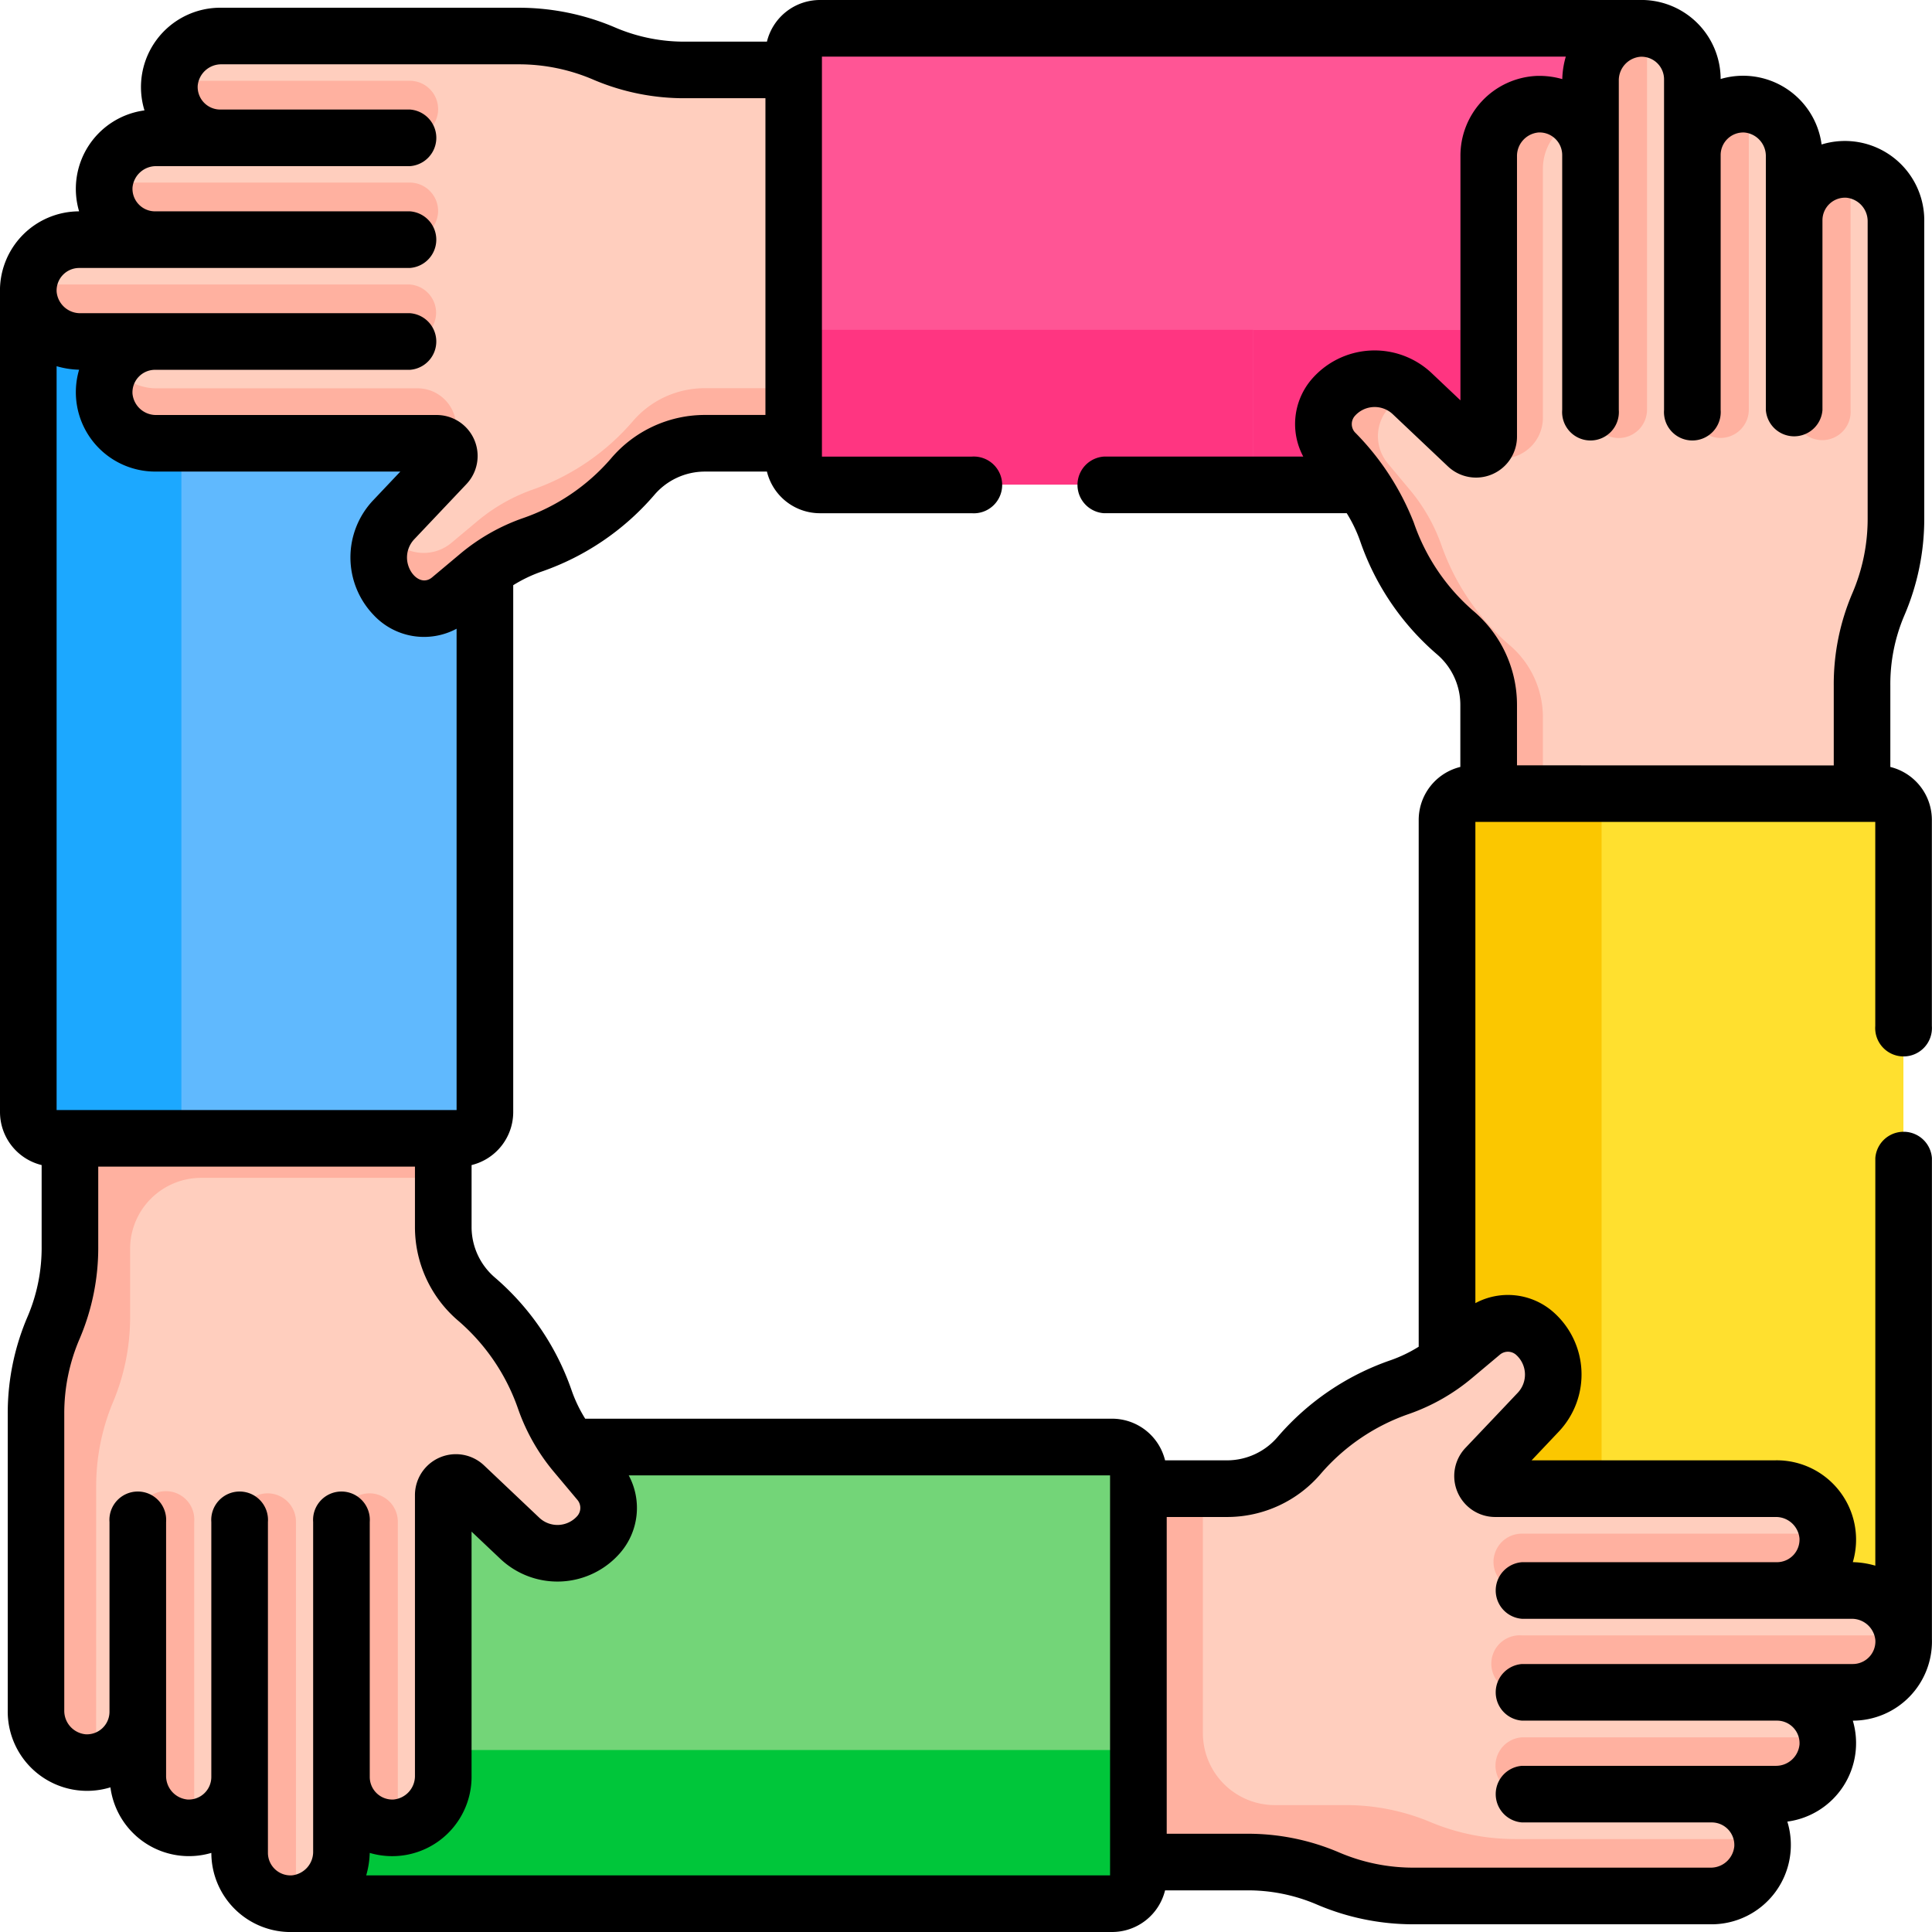 <svg id="teamwork" xmlns="http://www.w3.org/2000/svg" width="74.886" height="74.886" viewBox="0 0 74.886 74.886">
  <g id="Group_1772" data-name="Group 1772" transform="translate(1.089 1.083)">
    <path id="Path_1289" data-name="Path 1289" d="M330.084,25.1h4.491l.886-1.484,4.651,1.073.371-12.627,4.718,1.316.125-5.974v0H330.084V25.1Z" transform="translate(-282.895 -7.403)" fill="#ff5595"/>
    <path id="Path_1290" data-name="Path 1290" d="M330.084,93.407h4.491l.886-1.484L340.112,93l.164-5.585H330.084v6Z" transform="translate(-282.895 -75.708)" fill="#ff3581"/>
    <path id="Path_1291" data-name="Path 1291" d="M370.977,12.872a1.973,1.973,0,0,0-2.069,1.971V12.371a2.01,2.01,0,0,0-1.878-2.027,1.973,1.973,0,0,0-2.069,1.971V9.375A1.973,1.973,0,0,0,362.893,7.4a2.01,2.01,0,0,0-1.878,2.027v2.885a1.973,1.973,0,0,0-2.069-1.971,2.01,2.01,0,0,0-1.878,2.027V23.233a.49.49,0,0,1-.827.356L354.1,21.565a2.122,2.122,0,0,0-3.073.164,1.575,1.575,0,0,0,0,2.03l.9,1.073a6.722,6.722,0,0,1,1.2,2.092,9.071,9.071,0,0,0,2.64,3.9,3.68,3.68,0,0,1,1.3,2.8v3.442l.82,1.134h11.884l1.766-1.134V32.89a7.92,7.92,0,0,1,.624-3.143,8.439,8.439,0,0,0,.692-3.346V14.9a2.01,2.01,0,0,0-1.878-2.027Z" transform="translate(-300.462 -7.402)" fill="#ffcebe"/>
    <g id="Group_1763" data-name="Group 1763" transform="translate(50.199 2.941)">
      <path id="Path_1292" data-name="Path 1292" d="M359.177,116.843V113.4a3.667,3.667,0,0,0-1.3-2.8,9.063,9.063,0,0,1-2.631-3.86,6.943,6.943,0,0,0-1.212-2.136l-.855-1.023a1.647,1.647,0,0,1-.161-1.919c.437-.7,1.12-.555,1.8-.14l-.716-.678a2.122,2.122,0,0,0-3.073.164,1.575,1.575,0,0,0,0,2.03l.9,1.073a6.721,6.721,0,0,1,1.2,2.092,9.071,9.071,0,0,0,2.64,3.9,3.68,3.68,0,0,1,1.3,2.8v3.442l.82,1.134h1.751Z" transform="translate(-350.661 -89.626)" fill="#ffb1a0"/>
      <path id="Path_1293" data-name="Path 1293" d="M393.758,39.674V30.029a2.038,2.038,0,0,1,1.295-1.905,1.966,1.966,0,0,0-1.525-.614,2.01,2.01,0,0,0-1.878,2.027V40.4a.489.489,0,0,1-.484.49A1.58,1.58,0,0,0,393.758,39.674Z" transform="translate(-385.242 -27.507)" fill="#ffb1a0"/>
    </g>
    <path id="Path_1294" data-name="Path 1294" d="M400.119,210.223H384.456a1.018,1.018,0,0,0-1.018,1.018v21l1.484.886-1.073,4.651,12.627.371-1.316,4.718,5.974.125h0V211.241A1.017,1.017,0,0,0,400.119,210.223Z" transform="translate(-328.445 -180.558)" fill="#ffe02f"/>
    <g id="Group_1764" data-name="Group 1764" transform="translate(54.993 29.665)">
      <path id="Path_1295" data-name="Path 1295" d="M389.435,237.939v-26.7a1.018,1.018,0,0,1,1.018-1.018h-6a1.018,1.018,0,0,0-1.018,1.018v21l1.484.886-1.073,4.651Z" transform="translate(-383.438 -210.222)" fill="#fbc700"/>
    </g>
    <g id="Group_1765" data-name="Group 1765" transform="translate(60.554 0.001)">
      <path id="Path_1296" data-name="Path 1296" d="M477.489,44.791a1.973,1.973,0,0,0-2.069,1.97v7.355a1.1,1.1,0,1,0,2.194,0V44.8C477.572,44.8,477.531,44.793,477.489,44.791Z" transform="translate(-467.527 -39.321)" fill="#ffb1a0"/>
      <path id="Path_1297" data-name="Path 1297" d="M422.554,23.3a1.1,1.1,0,0,0,1.1-1.1V7.42a1.984,1.984,0,0,0-.316-.013,2.01,2.01,0,0,0-1.878,2.026V22.2A1.1,1.1,0,0,0,422.554,23.3Z" transform="translate(-421.457 -7.406)" fill="#ffb1a0"/>
      <path id="Path_1298" data-name="Path 1298" d="M449.536,40.458a1.1,1.1,0,0,0,1.1-1.1V27.521c-.042,0-.083-.01-.125-.012a1.973,1.973,0,0,0-2.069,1.971v9.882A1.1,1.1,0,0,0,449.536,40.458Z" transform="translate(-444.493 -24.567)" fill="#ffb1a0"/>
    </g>
    <path id="Path_1299" data-name="Path 1299" d="M320.974,360.975h-2.885a1.973,1.973,0,0,0,1.971-2.069,2.01,2.01,0,0,0-2.027-1.878H307.171a.49.49,0,0,1-.356-.827l2.024-2.139a2.122,2.122,0,0,0-.163-3.073,1.575,1.575,0,0,0-2.03,0l-1.073.9a6.721,6.721,0,0,1-2.092,1.2,9.071,9.071,0,0,0-3.9,2.64,3.68,3.68,0,0,1-2.8,1.3h-3.442l-1.42.61v12.023l1.42,1.837h4.176a7.92,7.92,0,0,1,3.143.624,8.44,8.44,0,0,0,3.346.692h11.5a2.01,2.01,0,0,0,2.027-1.878,1.973,1.973,0,0,0-1.971-2.069h2.472a2.01,2.01,0,0,0,2.027-1.878,1.973,1.973,0,0,0-1.971-2.069h2.94A1.973,1.973,0,0,0,323,362.853a2.009,2.009,0,0,0-2.026-1.878Z" transform="translate(-250.311 -300.421)" fill="#ffcebe"/>
    <g id="Group_1766" data-name="Group 1766" transform="translate(41.607 56.608)">
      <path id="Path_1300" data-name="Path 1300" d="M307.929,408.026a8.44,8.44,0,0,1-3.239-.646,8.472,8.472,0,0,0-3.249-.669h-2.807a2.789,2.789,0,0,1-2.789-2.789v-9.487h-2.508l-1.42.61v12.023l1.42,1.837h4.176a7.92,7.92,0,0,1,3.143.624,8.44,8.44,0,0,0,3.346.692h11.5a2.01,2.01,0,0,0,2.027-1.878,1.987,1.987,0,0,0-.013-.316h-9.589Z" transform="translate(-291.916 -394.435)" fill="#ffb1a0"/>
    </g>
    <g id="Group_1767" data-name="Group 1767" transform="translate(56.8 58.36)">
      <path id="Path_1301" data-name="Path 1301" d="M395.79,407.513a1.1,1.1,0,0,0,1.1,1.1h9.882a1.973,1.973,0,0,0,1.971-2.069c0-.042-.008-.084-.012-.125h-11.84A1.1,1.1,0,0,0,395.79,407.513Z" transform="translate(-395.79 -406.416)" fill="#ffb1a0"/>
      <path id="Path_1302" data-name="Path 1302" d="M408.739,460.7a1.985,1.985,0,0,0-.013-.316h-11.84a1.1,1.1,0,0,0,0,2.194h9.826A2.01,2.01,0,0,0,408.739,460.7Z" transform="translate(-395.79 -452.486)" fill="#ffb1a0"/>
      <path id="Path_1303" data-name="Path 1303" d="M396.887,435.591H409.71a1.973,1.973,0,0,0,1.97-2.069c0-.042-.008-.084-.012-.125H396.887a1.1,1.1,0,1,0,0,2.194Z" transform="translate(-395.79 -429.451)" fill="#ffb1a0"/>
    </g>
    <path id="Path_1304" data-name="Path 1304" d="M87.857,384.494H82.046v8.39l-4.452,2.743v5.468h31.749a1.018,1.018,0,0,0,1.018-1.018V384.414a1.018,1.018,0,0,0-1.018-1.018h-21Z" transform="translate(-67.334 -328.403)" fill="#73d578"/>
    <path id="Path_1305" data-name="Path 1305" d="M109.343,457.839H77.594v5.942h31.749a1.018,1.018,0,0,0,1.018-1.018v-5.942A1.018,1.018,0,0,1,109.343,457.839Z" transform="translate(-67.334 -391.09)" fill="#00c63a"/>
    <path id="Path_1306" data-name="Path 1306" d="M31.309,307.4l-.9-1.073a6.723,6.723,0,0,1-1.2-2.092,9.071,9.071,0,0,0-2.64-3.9,3.68,3.68,0,0,1-1.3-2.8v-3.442l-1.389-1.284H12.719L10.8,294.093v4.176a7.92,7.92,0,0,1-.624,3.143,8.439,8.439,0,0,0-.692,3.346v11.5a2.01,2.01,0,0,0,1.878,2.027,1.973,1.973,0,0,0,2.069-1.971v2.472a2.01,2.01,0,0,0,1.878,2.027,1.973,1.973,0,0,0,2.069-1.971v2.94a1.973,1.973,0,0,0,2.069,1.971,2.01,2.01,0,0,0,1.878-2.027v-2.885a1.973,1.973,0,0,0,2.069,1.971,2.01,2.01,0,0,0,1.878-2.027V307.926a.49.49,0,0,1,.827-.356l2.139,2.024a2.122,2.122,0,0,0,3.073-.164,1.576,1.576,0,0,0,0-2.03Z" transform="translate(-9.188 -251.065)" fill="#ffcebe"/>
    <g id="Group_1768" data-name="Group 1768" transform="translate(0.299 41.744)">
      <path id="Path_1307" data-name="Path 1307" d="M11.827,307.585a8.437,8.437,0,0,1,.646-3.239,8.471,8.471,0,0,0,.669-3.249V298.39a2.753,2.753,0,0,1,2.753-2.753h9.376v-1.544l-1.389-1.284H12.719L10.8,294.093v4.176a7.92,7.92,0,0,1-.624,3.143,8.439,8.439,0,0,0-.692,3.346v11.5a1.968,1.968,0,0,0,2.34,1.993Z" transform="translate(-9.487 -292.809)" fill="#ffb1a0"/>
    </g>
    <path id="Path_1308" data-name="Path 1308" d="M24.045,87.816V82h-8.39l-2.743-4.452H7.444V109.3a1.018,1.018,0,0,0,1.018,1.018H24.125a1.018,1.018,0,0,0,1.018-1.018v-21Z" transform="translate(-7.444 -67.292)" fill="#60b9fe"/>
    <path id="Path_1309" data-name="Path 1309" d="M13.386,109.3V77.553H7.444V109.3a1.018,1.018,0,0,0,1.018,1.018H14.4A1.018,1.018,0,0,1,13.386,109.3Z" transform="translate(-7.444 -67.293)" fill="#1ca8ff"/>
    <g id="Group_1769" data-name="Group 1769" transform="translate(4.245 56.8)">
      <path id="Path_1310" data-name="Path 1310" d="M38.663,408.684v-11.84a1.1,1.1,0,1,0-2.194,0v9.826a2.01,2.01,0,0,0,1.878,2.027A1.984,1.984,0,0,0,38.663,408.684Z" transform="translate(-36.469 -395.747)" fill="#ffb1a0"/>
      <path id="Path_1311" data-name="Path 1311" d="M91.529,395.747a1.1,1.1,0,0,0-1.1,1.1v12.767h0v-2.885A1.973,1.973,0,0,0,92.5,408.7c.042,0,.084-.008.125-.012v-11.84A1.1,1.1,0,0,0,91.529,395.747Z" transform="translate(-82.539 -395.747)" fill="#ffb1a0"/>
      <path id="Path_1312" data-name="Path 1312" d="M64.548,395.747a1.1,1.1,0,0,0-1.1,1.1v12.822a1.973,1.973,0,0,0,2.069,1.971c.042,0,.084-.008.125-.012V396.844A1.1,1.1,0,0,0,64.548,395.747Z" transform="translate(-59.505 -395.747)" fill="#ffb1a0"/>
    </g>
    <path id="Path_1313" data-name="Path 1313" d="M37.109,10.761H32.933a7.918,7.918,0,0,1-3.143-.624,8.44,8.44,0,0,0-3.346-.692h-11.5a2.01,2.01,0,0,0-2.027,1.878,1.973,1.973,0,0,0,1.971,2.069H12.414a2.01,2.01,0,0,0-2.027,1.878,1.973,1.973,0,0,0,1.971,2.069H9.418a1.973,1.973,0,0,0-1.971,2.069,2.01,2.01,0,0,0,2.027,1.878h2.885a1.973,1.973,0,0,0-1.971,2.069,2.01,2.01,0,0,0,2.027,1.878H23.276a.49.49,0,0,1,.356.827L21.608,28.2a2.122,2.122,0,0,0,.164,3.073,1.575,1.575,0,0,0,2.03,0l1.073-.9a6.723,6.723,0,0,1,2.092-1.2,9.071,9.071,0,0,0,3.9-2.64,3.68,3.68,0,0,1,2.8-1.3h3.442l1.107-.685V11.9Z" transform="translate(-7.445 -9.146)" fill="#ffcebe"/>
    <g id="Group_1770" data-name="Group 1770" transform="translate(2.941 13.043)">
      <path id="Path_1314" data-name="Path 1314" d="M112.958,98.872a3.667,3.667,0,0,0-2.8,1.3A9.062,9.062,0,0,1,106.3,102.8a6.94,6.94,0,0,0-2.135,1.212l-1.008.843a1.673,1.673,0,0,1-1.923.178.806.806,0,0,1-.422-.972,2.121,2.121,0,0,0,.251,2.971,1.575,1.575,0,0,0,2.03,0l1.073-.9a6.723,6.723,0,0,1,2.092-1.2,9.071,9.071,0,0,0,3.9-2.64,3.68,3.68,0,0,1,2.8-1.3H116.4l1.107-.685V98.187l-1.107.685h-3.442Z" transform="translate(-89.676 -97.951)" fill="#ffb1a0"/>
      <path id="Path_1315" data-name="Path 1315" d="M40.89,99.914A1.5,1.5,0,0,0,39.712,97.5H29.577a2.053,2.053,0,0,1-1.714-.921,1.964,1.964,0,0,0-.313,1.164,2.01,2.01,0,0,0,2.027,1.878H40.439A.483.483,0,0,1,40.89,99.914Z" transform="translate(-27.549 -96.575)" fill="#ffb1a0"/>
    </g>
    <g id="Group_1771" data-name="Group 1771" transform="translate(0.001 2.051)">
      <path id="Path_1316" data-name="Path 1316" d="M55.255,22.525a1.1,1.1,0,0,0-1.1-1.1H44.845c0,.042-.01.083-.012.125A1.973,1.973,0,0,0,46.8,23.622h7.354A1.1,1.1,0,0,0,55.255,22.525Z" transform="translate(-39.363 -21.428)" fill="#ffb1a0"/>
      <path id="Path_1317" data-name="Path 1317" d="M34.852,49.507a1.1,1.1,0,0,0-1.1-1.1H21.915c0,.042-.01.083-.012.125A1.973,1.973,0,0,0,23.874,50.6h9.881A1.1,1.1,0,0,0,34.852,49.507Z" transform="translate(-18.961 -44.464)" fill="#ffb1a0"/>
      <path id="Path_1318" data-name="Path 1318" d="M22.242,77.585a1.1,1.1,0,0,0,0-2.194H7.462a1.985,1.985,0,0,0-.013.316,2.01,2.01,0,0,0,2.027,1.878H22.242Z" transform="translate(-7.448 -67.498)" fill="#ffb1a0"/>
    </g>
    <path id="Path_1319" data-name="Path 1319" d="M228.082,7.4h-16.8a1.018,1.018,0,0,0-1.018,1.018V24.084a1.018,1.018,0,0,0,1.018,1.018h16.8Z" transform="translate(-180.599 -7.403)" fill="#ff5595"/>
    <path id="Path_1320" data-name="Path 1320" d="M228.082,81.47h-16.8a1.018,1.018,0,0,1-1.018-1.018v6a1.018,1.018,0,0,0,1.018,1.018h16.8Z" transform="translate(-180.599 -69.768)" fill="#ff3581"/>
  </g>
  <g id="Group_1773" data-name="Group 1773" transform="translate(0 0)">
    <path id="Path_1321" data-name="Path 1321" d="M73.271,29.727V26.585a6.79,6.79,0,0,1,.534-2.708,9.483,9.483,0,0,0,.781-3.781V8.594A3.076,3.076,0,0,0,70.607,5.6a3.07,3.07,0,0,0-3.913-2.538A3.073,3.073,0,0,0,63.529,0H31.779a2.116,2.116,0,0,0-2.052,1.614H26.585a6.79,6.79,0,0,1-2.708-.534A9.484,9.484,0,0,0,20.1.3H8.594A3.076,3.076,0,0,0,5.6,4.279,3.069,3.069,0,0,0,3.066,8.192,3.072,3.072,0,0,0,0,11.357V43.107a2.117,2.117,0,0,0,1.614,2.052V48.3a6.791,6.791,0,0,1-.534,2.708A9.483,9.483,0,0,0,.3,54.789v11.5a3.076,3.076,0,0,0,3.98,2.99A3.07,3.07,0,0,0,8.192,71.82a3.072,3.072,0,0,0,3.166,3.066H43.107a2.116,2.116,0,0,0,2.052-1.614H48.3a6.79,6.79,0,0,1,2.708.534,9.483,9.483,0,0,0,3.781.781h11.5a3.076,3.076,0,0,0,2.99-3.98,3.069,3.069,0,0,0,2.538-3.913,3.071,3.071,0,0,0,3.066-3.166V44.887a1.1,1.1,0,0,0-2.194,0v15.8a3.4,3.4,0,0,0-.872-.137,3.076,3.076,0,0,0-3-3.947H59.367l1.055-1.115a3.222,3.222,0,0,0-.248-4.661,2.666,2.666,0,0,0-2.987-.316V31.858h15.5v7.909a1.1,1.1,0,1,0,2.194,0V31.779a2.116,2.116,0,0,0-1.614-2.052ZM31.858,2.194H60.692a3.391,3.391,0,0,0-.137.872,3.217,3.217,0,0,0-1.024-.122,3.094,3.094,0,0,0-2.923,3.122v9.452l-1.115-1.055a3.222,3.222,0,0,0-4.661.248,2.667,2.667,0,0,0-.316,2.987H42.783a1.1,1.1,0,0,0,0,2.194H52.2a5.459,5.459,0,0,1,.523,1.088,10.121,10.121,0,0,0,2.965,4.373,2.58,2.58,0,0,1,.916,1.967v2.407a2.116,2.116,0,0,0-1.614,2.052V52.2a5.458,5.458,0,0,1-1.087.523,10.118,10.118,0,0,0-4.373,2.965,2.58,2.58,0,0,1-1.967.916H45.159a2.116,2.116,0,0,0-2.052-1.614H22.683a5.463,5.463,0,0,1-.523-1.088,10.121,10.121,0,0,0-2.965-4.373,2.579,2.579,0,0,1-.916-1.967V45.159a2.116,2.116,0,0,0,1.614-2.052V22.683a5.457,5.457,0,0,1,1.087-.523,10.118,10.118,0,0,0,4.373-2.965,2.58,2.58,0,0,1,1.967-.916h2.407a2.116,2.116,0,0,0,2.052,1.614h5.885a1.1,1.1,0,1,0,0-2.194H31.859c0-1.582,0-13.764,0-15.5ZM2.194,43.027V14.194a3.406,3.406,0,0,0,.872.137,3.076,3.076,0,0,0,3,3.947h9.452l-1.055,1.115a3.222,3.222,0,0,0,.01,4.436,2.672,2.672,0,0,0,3.225.541V43.027H2.194ZM3.07,10.386H15.892a1.1,1.1,0,0,0,0-2.194H6.011a.875.875,0,0,1-.875-.92.915.915,0,0,1,.931-.832h9.826a1.1,1.1,0,0,0,0-2.194H8.538a.875.875,0,0,1-.875-.92.915.915,0,0,1,.931-.833H20.1a7.3,7.3,0,0,1,2.911.6,8.968,8.968,0,0,0,3.578.714h3.08V16.084H27.32a4.77,4.77,0,0,0-3.639,1.69,7.923,7.923,0,0,1-3.424,2.314,7.789,7.789,0,0,0-2.434,1.391l-1.074.9c-.426.356-.941-.149-.972-.717a1.03,1.03,0,0,1,.279-.759l2.024-2.139a1.588,1.588,0,0,0-1.153-2.678H6.066a.915.915,0,0,1-.931-.832.876.876,0,0,1,.875-.92h9.882a1.1,1.1,0,0,0,0-2.194H3.126a.916.916,0,0,1-.931-.833.875.875,0,0,1,.875-.92Zm4.2,59.365a.915.915,0,0,1-.832-.931V58.994a1.1,1.1,0,1,0-2.194,0v7.354a.876.876,0,0,1-.92.875.915.915,0,0,1-.833-.931v-11.5a7.3,7.3,0,0,1,.6-2.911A8.969,8.969,0,0,0,3.808,48.3v-3.08H16.084v2.345a4.77,4.77,0,0,0,1.69,3.639,7.924,7.924,0,0,1,2.314,3.424,7.794,7.794,0,0,0,1.391,2.434l.9,1.073a.481.481,0,0,1,.008.614,1.025,1.025,0,0,1-1.484.079L18.762,56.8a1.587,1.587,0,0,0-2.678,1.153V68.82a.915.915,0,0,1-.832.931.876.876,0,0,1-.92-.875V58.994a1.1,1.1,0,1,0-2.194,0V71.76a.916.916,0,0,1-.833.931.876.876,0,0,1-.92-.875V58.994a1.1,1.1,0,1,0-2.194,0v9.882a.876.876,0,0,1-.921.875Zm35.756,2.941H14.194a3.392,3.392,0,0,0,.137-.872,3.076,3.076,0,0,0,3.947-3V59.367l1.115,1.055a3.22,3.22,0,0,0,4.661-.248,2.663,2.663,0,0,0,.316-2.987H43.027C43.027,58.769,43.027,70.951,43.027,72.692ZM68.819,58.8a.915.915,0,0,1,.931.832.876.876,0,0,1-.875.92H58.994a1.1,1.1,0,0,0,0,2.194H71.76a.916.916,0,0,1,.931.833.876.876,0,0,1-.875.92H58.994a1.1,1.1,0,0,0,0,2.194h9.882a.875.875,0,0,1,.875.92.915.915,0,0,1-.931.832H58.994a1.1,1.1,0,0,0,0,2.194h7.354a.875.875,0,0,1,.875.92.915.915,0,0,1-.931.833h-11.5a7.3,7.3,0,0,1-2.911-.6,8.968,8.968,0,0,0-3.578-.714h-3.08V58.8h2.345a4.771,4.771,0,0,0,3.639-1.69A7.923,7.923,0,0,1,54.629,54.8a7.789,7.789,0,0,0,2.434-1.391l1.073-.9a.481.481,0,0,1,.614-.008,1.026,1.026,0,0,1,.079,1.484l-.675.713L56.8,56.124A1.587,1.587,0,0,0,57.957,58.8H68.819ZM58.8,29.665V27.32a4.769,4.769,0,0,0-1.69-3.639A7.924,7.924,0,0,1,54.8,20.257a10.3,10.3,0,0,0-2.289-3.507.481.481,0,0,1-.008-.614,1.024,1.024,0,0,1,1.484-.079l2.139,2.024A1.587,1.587,0,0,0,58.8,16.928V6.066a.915.915,0,0,1,.832-.931.876.876,0,0,1,.92.875v9.882a1.1,1.1,0,1,0,2.194,0V3.126A.916.916,0,0,1,63.58,2.2a.875.875,0,0,1,.92.875V15.892a1.1,1.1,0,1,0,2.194,0V6.011a.876.876,0,0,1,.92-.875.915.915,0,0,1,.832.931v9.826a1.1,1.1,0,0,0,2.194,0V8.538a.876.876,0,0,1,.92-.875.915.915,0,0,1,.832.931V20.1a7.3,7.3,0,0,1-.6,2.911,8.969,8.969,0,0,0-.714,3.578v3.08Z" transform="translate(0 0)"/>
  </g>
</svg>
